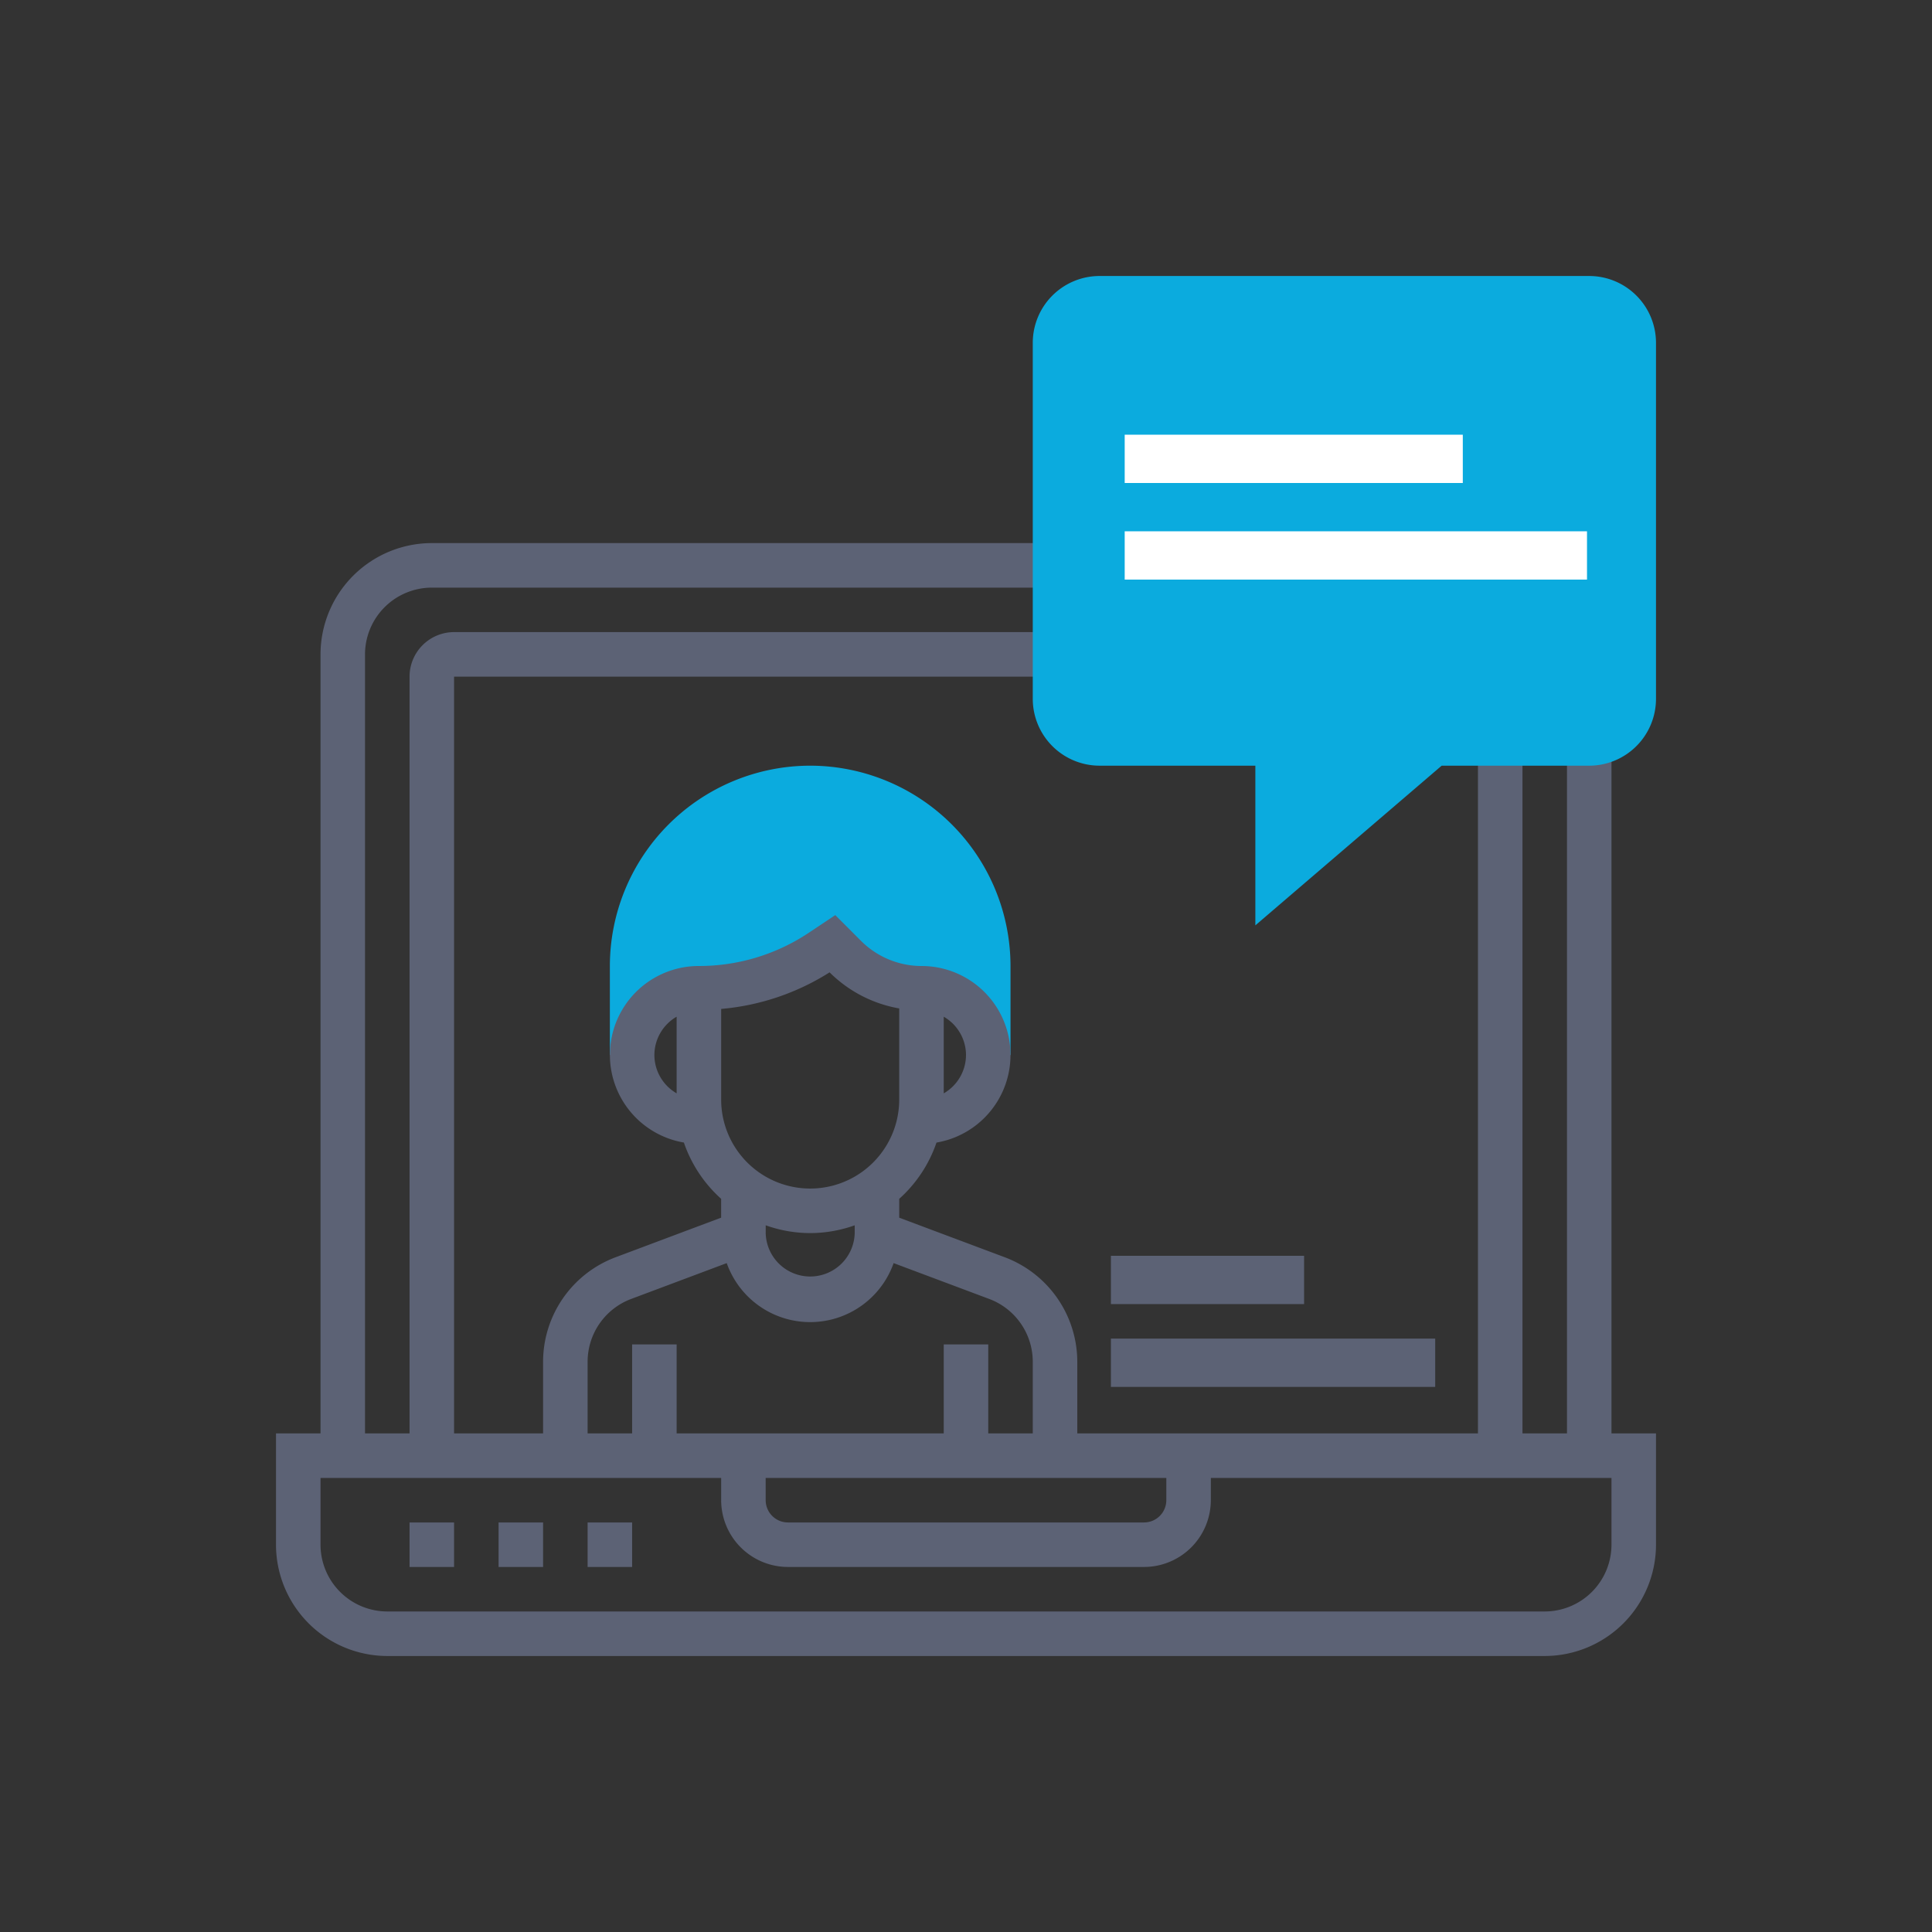 <svg xmlns="http://www.w3.org/2000/svg" width="280" height="280" viewBox="0 0 280 280">
  <rect x="0" y="0" width="280" height="280" fill="#333333" stroke="none"/>
  <g id="my_user_account" transform="translate(1870 -6050)">
    <g id="my_user_account-2" data-name="my_user_account" transform="translate(280 -695)">
      <rect id="Rectangle_1641" data-name="Rectangle 1641" width="280" height="280" transform="translate(-2150 6745)" fill="none"/>
      <g id="Group_8769" data-name="Group 8769" transform="translate(-337 1514)">
        <g id="account" transform="translate(-1773 5271)">
          <path id="Path_12927" data-name="Path 12927" d="M149.032,176A29.064,29.064,0,0,0,120,205.032v12.9h3.226a9.676,9.676,0,0,1,9.677-9.677,31.96,31.96,0,0,0,17.729-5.368l1.626-1.084,1.89,1.89a15.575,15.575,0,0,0,11.013,4.561,9.676,9.676,0,0,1,9.677,9.677h3.226v-12.9A29.064,29.064,0,0,0,149.032,176Zm0,0" transform="translate(-71.613 -105.032)" fill="#0babde"/>
          <path id="Path_12928" data-name="Path 12928" d="M193.548,225.032v-100H187.1v100h-6.452v-100h-6.452v100H116.129V214.619a16.208,16.208,0,0,0-10.465-15.1l-15.341-5.751v-2.733a19.348,19.348,0,0,0,5.4-8.154,12.885,12.885,0,0,0-2.177-25.588,12.445,12.445,0,0,1-8.732-3.616l-3.761-3.761-3.826,2.552A28.66,28.66,0,0,1,61.29,157.29a12.885,12.885,0,0,0-2.177,25.587,19.387,19.387,0,0,0,5.4,8.154v2.733l-15.338,5.754a16.2,16.2,0,0,0-10.468,15.1v10.413h-12.9V115.355h87.1V108.9h-87.1a6.458,6.458,0,0,0-6.452,6.452V225.032H12.9v-112.9a9.69,9.69,0,0,1,9.677-9.677H112.9V96H22.581A16.148,16.148,0,0,0,6.452,112.129v112.9H0v16.129A16.148,16.148,0,0,0,16.129,257.29H183.871A16.148,16.148,0,0,0,200,241.161V225.032ZM80.229,158.21l.025.025a18.931,18.931,0,0,0,10.068,5.207v13.2a12.9,12.9,0,0,1-25.806,0V163.513a35.012,35.012,0,0,0,15.713-5.3ZM54.839,170.193a6.431,6.431,0,0,1,3.226-5.555v11.108a6.422,6.422,0,0,1-3.226-5.552ZM77.419,196a19.26,19.26,0,0,0,6.452-1.129V196a6.452,6.452,0,0,1-12.9,0v-1.129A19.26,19.26,0,0,0,77.419,196ZM45.161,214.619a9.721,9.721,0,0,1,6.28-9.062l13.881-5.206a12.83,12.83,0,0,0,24.19,0l13.885,5.206a9.721,9.721,0,0,1,6.28,9.062v10.413h-6.452v-12.9H96.774v12.9H58.065v-12.9H51.613v12.9H45.161Zm25.806,16.865h58.065v3.226a3.23,3.23,0,0,1-3.226,3.226H74.194a3.23,3.23,0,0,1-3.226-3.226ZM100,170.193a6.431,6.431,0,0,1-3.226,5.555V164.641A6.422,6.422,0,0,1,100,170.193Zm93.548,70.968a9.69,9.69,0,0,1-9.677,9.677H16.129a9.69,9.69,0,0,1-9.677-9.677v-9.677H64.516v3.226a9.69,9.69,0,0,0,9.677,9.677h51.613a9.69,9.69,0,0,0,9.677-9.677v-3.226h58.065Zm0,0" transform="translate(0 -57.291)" fill="#5c6275"/>
          <path id="Path_12929" data-name="Path 12929" d="M48,448h6.452v6.452H48Zm0,0" transform="translate(-28.645 -267.355)" fill="#5c6275"/>
          <path id="Path_12930" data-name="Path 12930" d="M80,448h6.452v6.452H80Zm0,0" transform="translate(-47.742 -267.355)" fill="#5c6275"/>
          <path id="Path_12931" data-name="Path 12931" d="M112,448h6.452v6.452H112Zm0,0" transform="translate(-66.839 -267.355)" fill="#5c6275"/>
          <path id="Path_12932" data-name="Path 12932" d="M304.258,94.11V70.968H281.677A9.69,9.69,0,0,1,272,61.291V9.678A9.69,9.69,0,0,1,281.677,0h70.968a9.69,9.69,0,0,1,9.677,9.677V61.291a9.69,9.69,0,0,1-9.677,9.677H331.258Zm0,0" transform="translate(-162.323 0)" fill="#0babde"/>
        </g>
      </g>
      <rect id="Rectangle_1644" data-name="Rectangle 1644" width="28" height="7" transform="translate(-1989 6927)" fill="#5c6275"/>
      <rect id="Rectangle_1645" data-name="Rectangle 1645" width="47" height="7" transform="translate(-1989 6939)" fill="#5c6275"/>
    </g>
    <rect id="Rectangle_1642" data-name="Rectangle 1642" width="49" height="7" transform="translate(-1707 6113)" fill="#fff"/>
    <rect id="Rectangle_1643" data-name="Rectangle 1643" width="67" height="7" transform="translate(-1707 6127)" fill="#fff"/>
  </g>
</svg>
